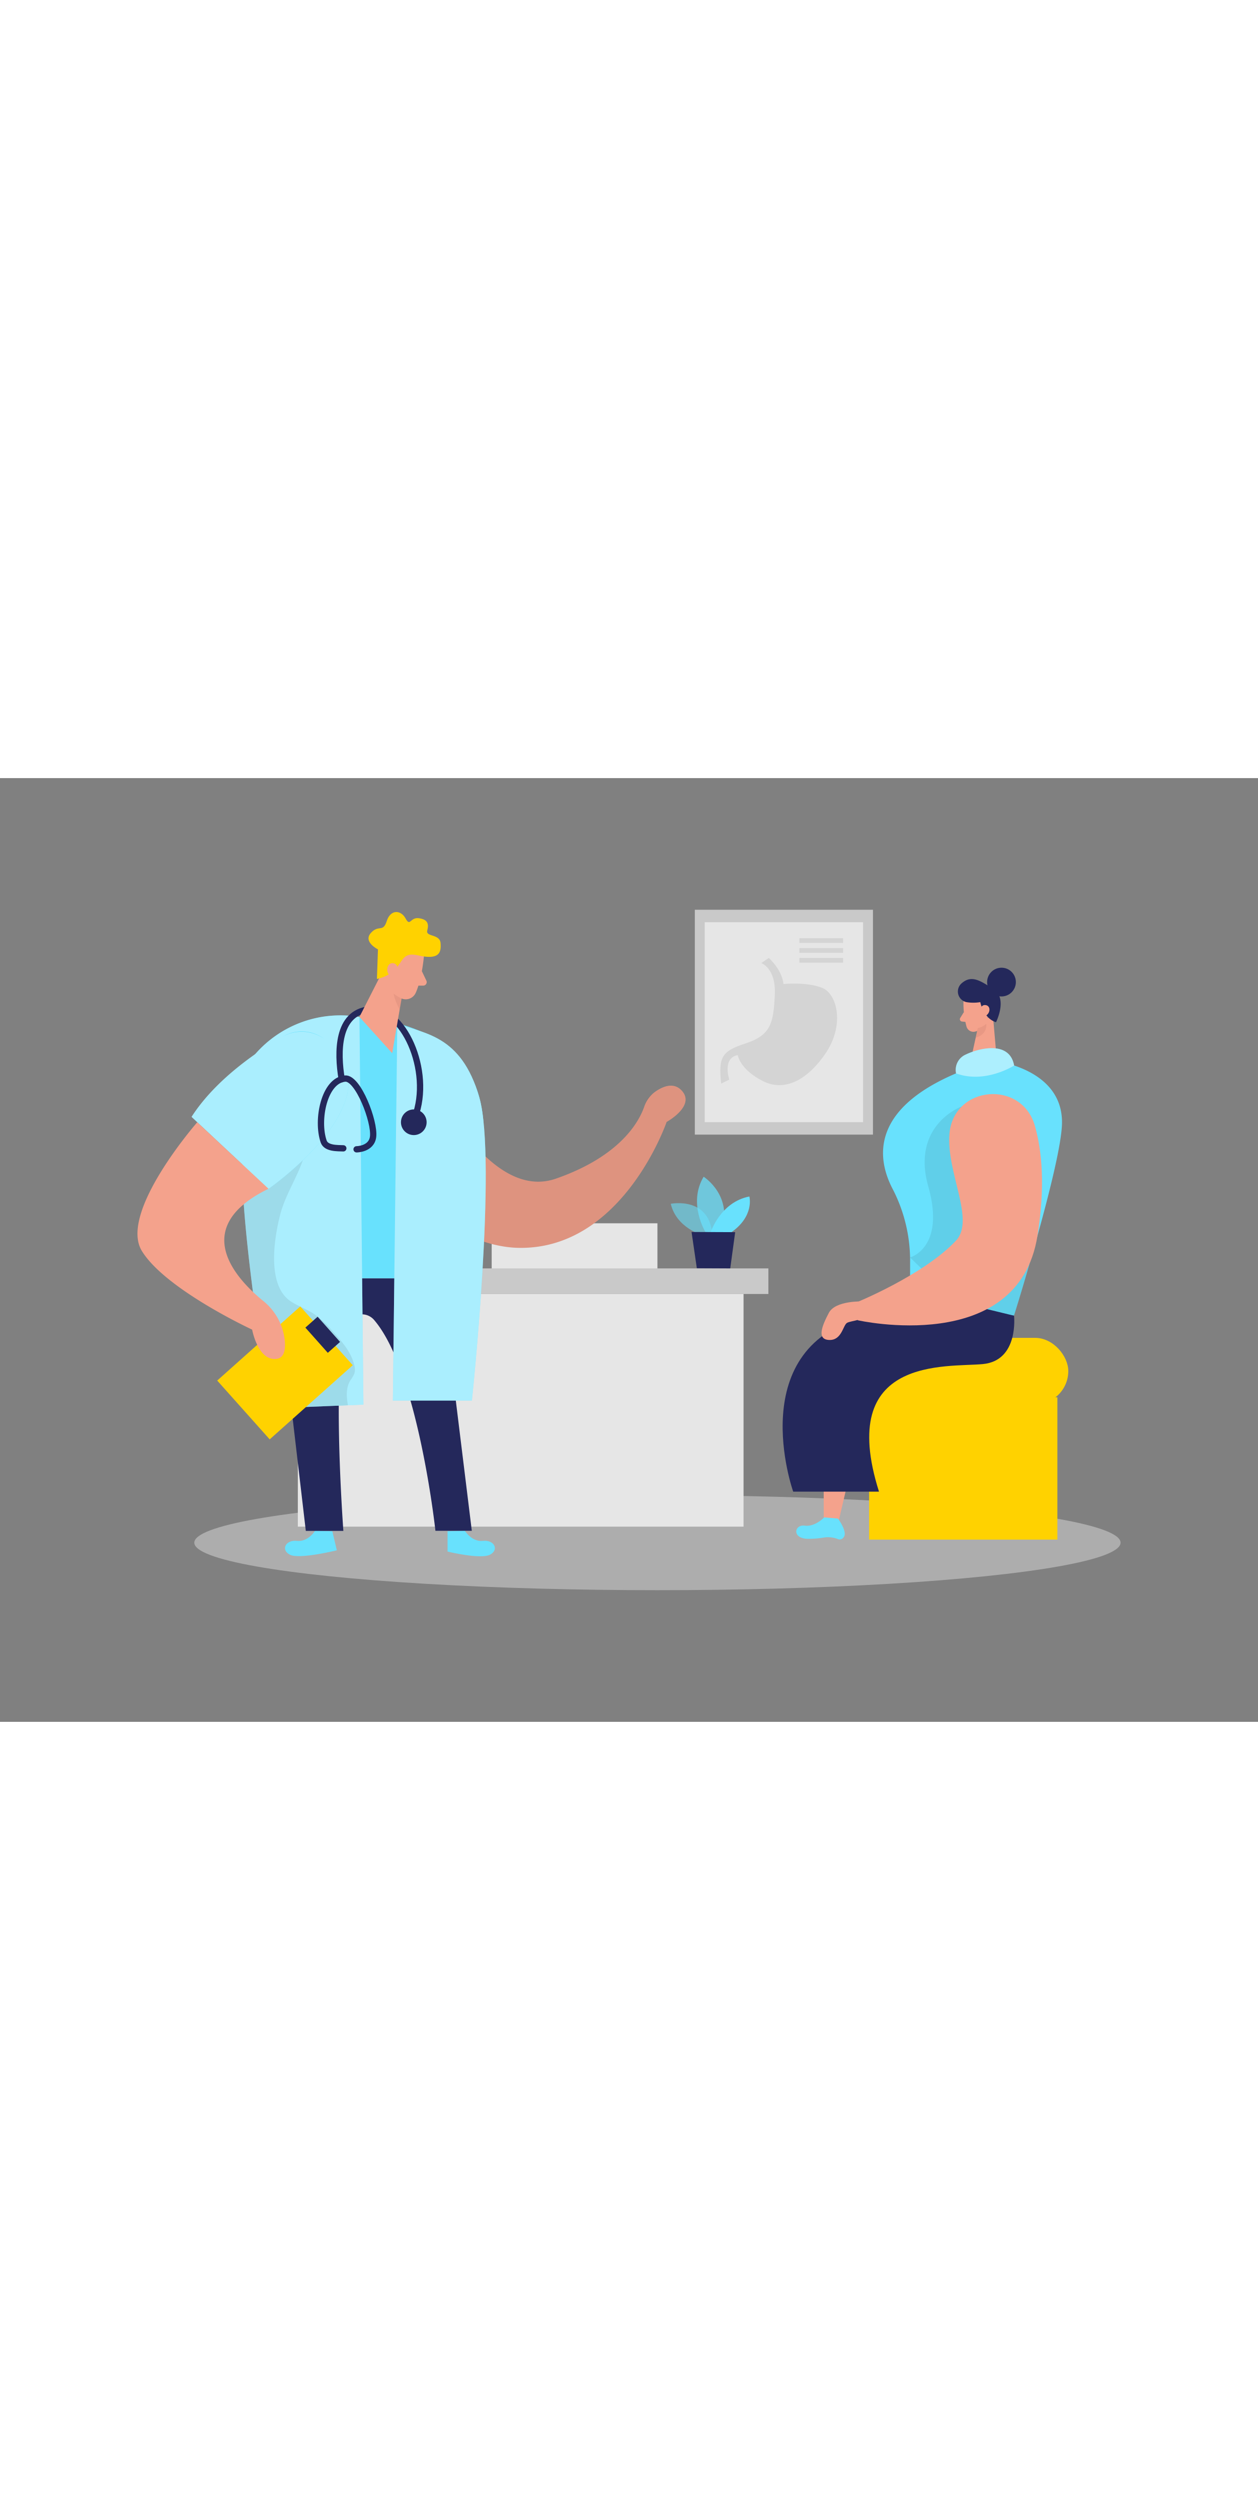 <svg id="Layer_1" data-name="Layer 1" xmlns="http://www.w3.org/2000/svg" viewBox="0 0 400 300" data-imageid="doctor-two-color-a0c81" imageName="Doctor" class="illustrations_image" style="width: 151px;"><rect x="0" y="0" width="400" height="300" fill="#808080" stroke="none"/><rect x="156.34" y="141.52" width="52.7" height="15.56" fill="#e6e6e6"/><ellipse cx="209.04" cy="243.05" rx="147.26" ry="15.1" fill="#e6e6e6" opacity="0.45"/><rect x="94.7" y="163.99" width="141.72" height="73.96" fill="#e6e6e6"/><rect x="86.79" y="155.86" width="157.53" height="8.13" fill="#c9c9c9"/><path d="M147.78,239.23s2.19,3.64,5.79,3.24,5.22,2.87,2.21,4.41-13.47-1-13.47-1v-6.47Z" fill="#68e1fd" class="target-color"/><path d="M100.2,239.23s-2.19,3.64-5.79,3.24-5.23,2.87-2.22,4.41,14.91-1.41,14.91-1.41l-1.43-6.06Z" fill="#68e1fd" class="target-color"/><path d="M140.15,159H87.84l9.4,80.31h11.94s-4.23-57.16,1.68-66.56l0-.05a5.09,5.09,0,0,1,8.11-.43c14,16.35,19.48,67,19.48,67h11.57Z" fill="#24285b"/><path d="M109.17,102c-2.83-15.88,19.07-23.26,26.38-8.88,8.72,17.17,24,40.19,41.21,34.21,20.74-7.22,26.56-18.36,28.13-23a9.29,9.29,0,0,1,3.47-4.64c2.42-1.7,5.87-3.14,8.44-.31,4.41,4.86-4.84,9.93-4.84,9.93s-14,40.85-47.35,40C142.09,148.71,113,123.31,109.17,102Z" fill="#f4a28c"/><path d="M109.17,102c-2.83-15.88,19.07-23.26,26.38-8.88,8.72,17.17,24,40.19,41.21,34.21,21.51-7.49,27-19.19,28.28-23.46a7,7,0,0,1,2.31-3.39c2.38-1.93,6.49-4.33,9.45-1.07,4.41,4.86-4.84,9.93-4.84,9.93s-14,40.85-47.35,40C142.09,148.71,113,123.31,109.17,102Z" opacity="0.09"/><path d="M114.29,75.93s-23.2-3.72-33.69,16.9S87.84,159,87.84,159h52.31S184.15,82.17,114.29,75.93Z" fill="#68e1fd" class="target-color"/><path d="M126.33,78l-1.41,119.88h25.13s8.09-76.36,2.34-96.42S134.56,81.3,126.33,78Z" fill="#68e1fd" class="target-color"/><path d="M114.29,75.93l1.27,123.24-29.68,1.19s-11.42-67.85-8.32-84.46S74.6,95,81.12,87.77A35.93,35.93,0,0,1,114.29,75.93Z" fill="#68e1fd" class="target-color"/><path d="M115.56,199.17l-4.93.2-24.75,1s-11.42-67.85-8.32-84.46a52.61,52.61,0,0,0,.94-10.76c-.15-8.29-2.2-12,2.62-17.37a35.93,35.93,0,0,1,33.17-11.84Z" fill="#fff" opacity="0.44"/><path d="M112.69,189.27a12.37,12.37,0,0,1-1.29,2.18c-1.49,2.48-1.23,5.22-.77,7.92l-24.75,1s-11.42-67.85-8.32-84.46a52.61,52.61,0,0,0,.94-10.76,21.68,21.68,0,0,1,11.59-3.4c.38,0,.76,0,1.13.06,8.48.7,7.48,10.32,5.92,16.77-1.73,7.18-6.26,13.19-8.07,20.27-2,7.8-4.28,22.71,3.6,27.63,2.38,1.48,5.07,2.45,7.39,4a33.4,33.4,0,0,1,5.84,5.5c2.86,3.18,5.83,6.56,6.77,10.73A5,5,0,0,1,112.69,189.27Z" opacity="0.08"/><path d="M126.33,78l-1.41,119.88h25.13s8.09-76.36,2.34-96.42S134.56,81.3,126.33,78Z" fill="#fff" opacity="0.44"/><path d="M90,82.12c-7.8,4.49-21.29,13.47-29.08,25.57l24.47,22.89s42.75-29.68,17.53-47.82A11.94,11.94,0,0,0,90,82.12Z" fill="#68e1fd" class="target-color"/><path d="M89.51,82.39c-7.87,4.58-21,13.44-28.61,25.3l24.47,22.89s42.25-29.34,18-47.51A12.6,12.6,0,0,0,89.51,82.39Z" fill="#fff" opacity="0.44"/><rect x="72.92" y="176.54" width="35.4" height="25.06" transform="translate(-102.89 108.36) rotate(-41.75)" fill="#ffd200"/><path d="M62.72,109.4s-25.11,28.68-17.61,40.92,35.06,25,35.06,25,1.84,10.07,7.77,9.3c2.32-.3,2.85-2.7,2.64-5.51a18.6,18.6,0,0,0-6.9-12.92c-8.45-6.87-23.82-23.2,1.69-35.65Z" fill="#f4a28c"/><path d="M108.65,95.72c-1.46-8.73-1.42-20.93,8.53-22.16,10.9-1.34,20.34,19.48,14.71,34.31" fill="none" stroke="#24285b" stroke-linecap="round" stroke-linejoin="round" stroke-width="2"/><polygon points="124.58 55.7 114.29 75.92 124.71 87.45 128.69 64.12 124.58 55.7" fill="#f4a28c"/><path d="M128.23,67.8a8.23,8.23,0,0,1-3.12-3.55s-1.1,4,2,9.31Z" fill="#ce8172" opacity="0.31"/><path d="M134.75,57.05s-.62,6.9-2.57,11.22A3.47,3.47,0,0,1,127.56,70c-2.15-1-4.78-3-4.9-6.74l-1-6.32a6.22,6.22,0,0,1,3.86-6.06C129.88,48.79,135.34,52.87,134.75,57.05Z" fill="#f4a28c"/><path d="M134.14,61.38l1.43,3a1.11,1.11,0,0,1-1,1.59l-2.69,0Z" fill="#f4a28c"/><path d="M119.85,63.86l.33-9.41s-4.78-2.37-2.28-5.2,3.86,0,5.07-3.8,4.5-3.59,6-.82,1.42-.5,4.25-.09,3.18,1.84,2.63,3.92,4,1,4.24,4-.39,5.47-7.26,3.87S129.16,61.69,119.85,63.86Z" fill="#ffd200"/><path d="M126.46,61.6s.42-2.63-1.59-2.78-2.63,3.65,0,4.48Z" fill="#f4a28c"/><circle cx="131.57" cy="109.4" r="4.08" fill="#24285b"/><path d="M113.38,118s4.76,0,5.25-4c.58-4.77-4.77-18.81-8.89-18.49-6.64.52-9.18,13.18-6.83,20,.79,2.31,4.48,2.1,6.25,2.18" fill="none" stroke="#24285b" stroke-linecap="round" stroke-linejoin="round" stroke-width="2"/><rect x="100.01" y="171.58" width="5.21" height="10.73" transform="translate(-91.67 112.97) rotate(-41.66)" fill="#24285b"/><rect x="273.83" y="177.94" width="65.85" height="21.11" rx="10.55" fill="#ffd200"/><rect x="276.35" y="196.84" width="59.86" height="45.23" fill="#ffd200"/><path d="M306.34,71.5a28.57,28.57,0,0,0,1,7.58,2.3,2.3,0,0,0,2.94,1.44,5.11,5.11,0,0,0,3.69-4.13L315,72.28A4.12,4.12,0,0,0,312.83,68C310.1,66.36,306.23,68.69,306.34,71.5Z" fill="#f4a28c"/><polygon points="315.65 74.71 316.96 89.73 308.63 89.85 310.97 79.15 315.65 74.71" fill="#f4a28c"/><path d="M306.46,74.4l-1.15,1.86a.74.74,0,0,0,.55,1.12l1.78.19Z" fill="#f4a28c"/><path d="M310.9,79.46a5.63,5.63,0,0,0,2.69-1.34s.59,3.25-3.36,4.4Z" fill="#ce8172" opacity="0.31"/><polygon points="261.91 190.04 261.91 236.06 266.33 237.6 277.25 190.98 261.91 190.04" fill="#f4a28c"/><path d="M262.07,235s-2.89,3.08-6.21,2.63-4.21,4.21,1.19,4.19a29.3,29.3,0,0,0,5-.42,8.79,8.79,0,0,1,4.5.55,1.44,1.44,0,0,0,1.58-.47c1.68-1.66-1.7-6.1-1.7-6.1Z" fill="#68e1fd" class="target-color"/><path d="M315.34,74.75s-.1-1.77,1.24-1.73,1.49,2.59-.29,3Z" fill="#f4a28c"/><path d="M307.28,71.21a13.2,13.2,0,0,0,4.42,0s.94,5.11,5,6.39c0,0,3.84-7.62-.87-10.58-3.95-2.47-6.88-4.67-10.13-1.73A3.45,3.45,0,0,0,307.28,71.21Z" fill="#24285b"/><circle cx="318.44" cy="64.84" r="4.57" fill="#24285b"/><path d="M311.62,73.89s.2-2,1.83-1.73,1.61,2.71-.44,3.66Z" fill="#f4a28c"/><path d="M308.05,92.24l8.13-2.34s21.73,2.34,21.5,19.77c-.17,12.91-15.25,61.17-15.25,61.17H289.38v-17a49.53,49.53,0,0,0-5.5-23.14C278.77,121,276.09,104.15,308.05,92.24Z" fill="#68e1fd" class="target-color"/><path d="M289.38,162.89l33.05,8s1.61,14.26-9.89,15.38-46.75-2.8-33.05,40.56H252.21s-16.58-46.59,23.93-55.94c4.91-1.14,13.14-2.07,13.22-7.11Z" fill="#24285b"/><path d="M305.75,104.39s-16.12,5.84-10.59,25.42-5.8,22.56-5.8,22.56L304,166.65l18.46,4.19,5.8-19.48Z" opacity="0.08"/><path d="M304,93.87a5.32,5.32,0,0,1,3.09-6c4.14-2,13.93-4.54,15.37,3.51C322.43,91.36,313.34,97.27,304,93.87Z" fill="#68e1fd" class="target-color"/><path d="M304,93.87a5.32,5.32,0,0,1,3.09-6c4.14-2,13.93-4.54,15.37,3.51C322.43,91.36,313.34,97.27,304,93.87Z" fill="#fff" opacity="0.46"/><path d="M301.9,113c1.33-15.31,23-17.21,27.17-2.42,2.21,7.81,3.35,19.13.79,35-6.17,38.33-57.14,26.76-57.14,26.76l-.94-5.44S293.53,158.15,304,147C310.13,140.37,300.83,125.33,301.9,113Z" fill="#f4a28c"/><path d="M274.34,166.36s-8.69-.37-10.79,3.62-4,8.45.06,8.63,4.41-4.66,5.72-5.44,6.81-.82,6.81-3.7S274.34,166.36,274.34,166.36Z" fill="#f4a28c"/><rect x="220.93" y="41.85" width="56.64" height="71.48" fill="#c9c9c9"/><rect x="224.07" y="45.81" width="50.36" height="63.56" fill="#e6e6e6"/><path d="M244.46,57.17l-2.41,1.63s4.77,1.59,4.31,10.21-1.06,12.65-9.29,15.33c-7.66,2.48-8.66,4.38-7.75,12.77l2.57-1.27s-2.31-6.88,2.68-7.79c0,0,.67,4.65,8.2,8.35,5.91,2.91,12.95.71,19.43-8.45s4.11-19.17-.65-21.21-12.44-1.28-12.44-1.28S249,61.48,244.46,57.17Z" opacity="0.08"/><rect x="254.18" y="50.9" width="13.89" height="1.5" opacity="0.08"/><rect x="254.18" y="54.04" width="13.89" height="1.5" opacity="0.08"/><rect x="254.18" y="57.17" width="13.89" height="1.5" opacity="0.08"/><path d="M223.4,145.32s-8.31-2.28-10.12-10c0,0,12.88-2.6,13.25,10.7Z" fill="#68e1fd" opacity="0.58" class="target-color"/><path d="M224.42,144.49s-5.81-9.19-.69-17.78c0,0,9.8,6.23,5.44,17.8Z" fill="#68e1fd" opacity="0.73" class="target-color"/><path d="M225.92,144.5S229,134.79,238.27,133c0,0,1.74,6.3-6,11.56Z" fill="#68e1fd" class="target-color"/><polygon points="219.89 144.28 221.57 155.81 232.19 155.86 233.76 144.34 219.89 144.28" fill="#24285b"/></svg>
